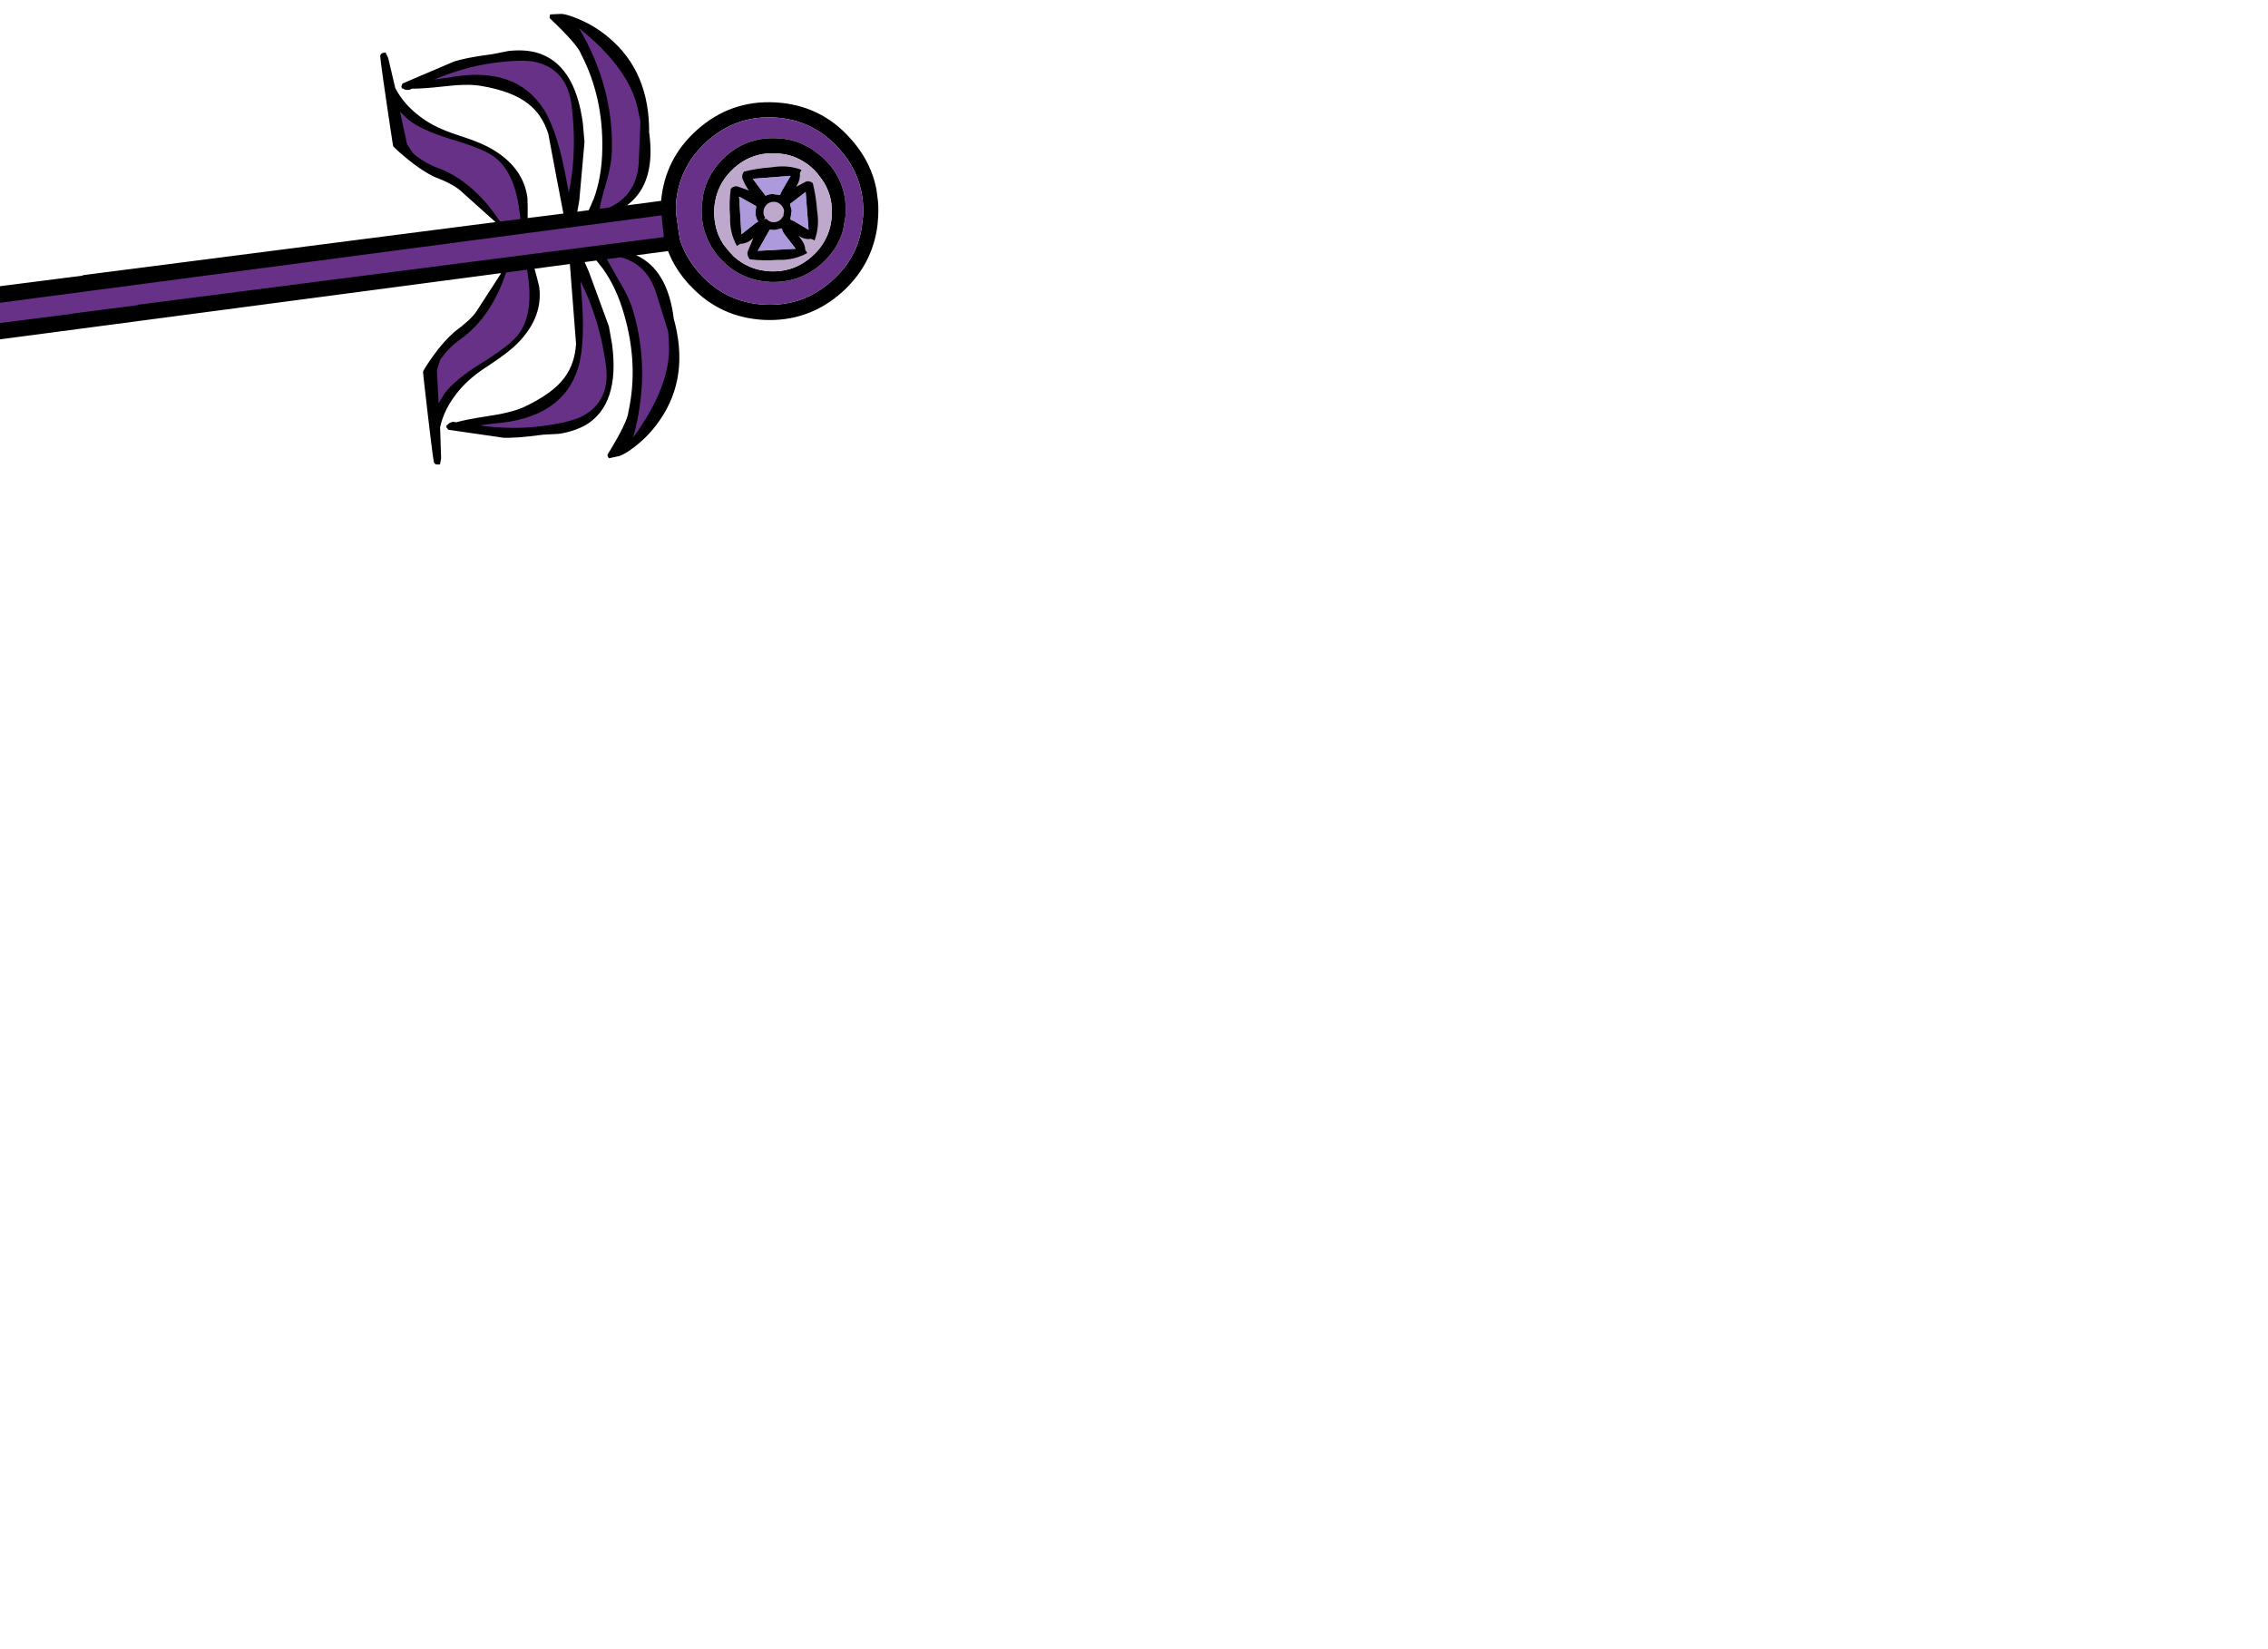 <?xml version="1.0" encoding="utf-8"?>
<!-- Generator: flash2svg, http://dissentgraphics.com/tools/flash2svg -->
<svg xmlns:xlink="http://www.w3.org/1999/xlink" id="sprite.__201571.__20(Items).__2F81" image-rendering="optimizeSpeed" baseProfile="basic" version="1.1" style="background-color:#ffffff" x="0px" y="0px" width="550px" height="400px" viewBox="0 0 550 400" enable-background="new 0 0 550 400" xmlns="http://www.w3.org/2000/svg">
  <defs>
    <symbol id="MovieClip.__2Fsprite.__201323" viewBox="-54.3 -129.95 108.7 259.9">
      <g id="Layer.__289">
        <use xlink:href="#Graphic.__2Fshape.__201372" id="Graphic.__2Fshape.__201373" width="108.7" height="259.9" x="-54.3" y="-129.95" transform="matrix(1 0 0 1 0 0)" overflow="visible"/>
      </g>
    </symbol>
    <symbol id="Graphic.__2Fshape.__201372" viewBox="-54.3 -129.95 108.7 259.9">
      <g id="Layer.__326">
        <g id="shape1479" transform="matrix(1 0 0 1 -54.299 -129.949)">
          <path id="path1388" transform="matrix(1 0 0 1 54.25 129.9)" fill="#000000" fill-opacity="1" d="M6.9,-129 L4.85,-129.45 C-2.3,-130.8 -8.9,-129.4 -14.9,-125.25 -20.95,-121.15 -24.6,-115.5 -25.95,-108.35 -27.3,-101.2 -25.9,-94.6 -21.75,-88.55 -17.85,-82.85 -12.55,-79.25 -5.9,-77.75 L-5.9,-69.4 -6.1,-69.75 C-9,-74.65 -14.55,-77.1 -22.7,-77.05 L-22.4,-77 C-32.3,-78.45 -40.45,-76.25 -46.9,-70.3 -49.05,-68.35 -50.85,-66.1 -52.3,-63.6 -53.35,-61.8 -53.95,-60.45 -54.05,-59.6 L-54.25,-57.25 C-54.4,-57 -54.15,-56.85 -53.4,-56.75 -48.55,-60.7 -45.3,-62.85 -43.65,-63.2 -36.3,-65.85 -28.45,-66.5 -20.2,-65.25 -15.8,-64.6 -11.9,-63.4 -8.5,-61.6 L-5.95,-60.05 -5.95,-57.25 -8.65,-58.1 -22.5,-61.2 -27,-61.4 C-36.85,-61.4 -43,-58.4 -45.55,-52.45 -46.35,-50.5 -46.75,-48.3 -46.8,-45.8 L-46.55,-41.95 C-46.55,-37.2 -46.35,-33.95 -45.95,-32.2 L-42.35,-19.3 -41.65,-18.9 -41.45,-19 -41.2,-18.9 -41.15,-19.2 C-40.8,-19.55 -40.6,-20.05 -40.6,-20.75 L-40.8,-21.4 C-40.55,-23.3 -40.4,-25.7 -40.35,-28.55 -40.3,-32.8 -39.95,-35.95 -39.3,-38 -37.8,-42.95 -35.85,-46.55 -33.5,-48.85 -31.5,-50.85 -28.9,-52.15 -25.65,-52.75 L-15.5,-53.3 -5.95,-53.85 -6,-45.1 -8.5,-45.45 -10.85,-45.7 C-15.65,-45.7 -19.8,-43.55 -23.35,-39.2 -24.75,-37.55 -26.4,-34.75 -28.25,-30.8 -29.85,-27.45 -31.55,-24.85 -33.4,-22.9 -35.85,-20.3 -38.55,-18.45 -41.5,-17.4 L-49,-16.65 -50.15,-16.25 -50.35,-16.25 -50.35,-16 -50.35,-15.85 C-50.35,-15.3 -50.15,-14.95 -49.7,-14.8 -49.2,-14.7 -42.25,-14.75 -28.9,-15 L-27.65,-15.05 C-27.5,-15 -26.3,-15.95 -24.1,-18 -21.9,-20.05 -20.15,-22.05 -18.9,-23.95 -17.4,-26.75 -16,-28.7 -14.75,-29.8 L-6.05,-37.25 -6.4,63.55 -6.3,63.95 -6.4,87.55 -6.35,87.9 -6.4,103.55 -6.3,103.95 -6.4,127.55 -6.15,128.2 -5.6,128.55 -5,128.5 C-3.9,129.45 -2.3,129.95 -0.2,129.95 3.6,129.95 5.7,129.05 6.15,127.25 L6.25,127.1 6.4,126.55 6.4,-37 14.85,-29.8 C16.1,-28.7 17.45,-26.75 19,-23.95 20.25,-22.05 21.95,-20.05 24.15,-18 26.35,-15.95 27.55,-15 27.75,-15.05 L29,-15 C42.35,-14.75 49.3,-14.7 49.8,-14.8 50.25,-14.95 50.45,-15.3 50.45,-15.85 L50.45,-16 50.45,-16.25 50.25,-16.25 49.1,-16.65 41.55,-17.4 C38.6,-18.45 35.95,-20.3 33.5,-22.9 31.65,-24.85 29.9,-27.45 28.35,-30.8 26.45,-34.75 24.8,-37.55 23.4,-39.2 19.85,-43.55 15.7,-45.7 10.9,-45.7 L8.6,-45.45 6.4,-45.15 6.4,-53.8 15.6,-53.3 25.75,-52.75 C28.95,-52.15 31.55,-50.85 33.6,-48.85 35.95,-46.55 37.85,-42.95 39.4,-38 40,-35.95 40.35,-32.8 40.4,-28.55 40.45,-25.7 40.6,-23.3 40.85,-21.4 L40.65,-20.75 C40.65,-20.05 40.85,-19.55 41.25,-19.2 L41.3,-18.9 41.5,-19 41.75,-18.9 42.4,-19.3 46.05,-32.2 C46.4,-33.95 46.6,-37.2 46.6,-41.95 L46.9,-45.8 C46.85,-48.3 46.4,-50.5 45.65,-52.45 43.1,-58.4 36.9,-61.4 27.05,-61.4 L22.6,-61.2 8.75,-58.1 6.4,-57.4 6.4,-60.3 8.6,-61.6 C11.95,-63.4 15.85,-64.6 20.3,-65.25 28.55,-66.5 36.4,-65.85 43.75,-63.2 45.4,-62.85 48.65,-60.7 53.5,-56.75 54.2,-56.85 54.5,-57 54.35,-57.25 L54.15,-59.6 C54,-60.45 53.45,-61.8 52.4,-63.6 50.95,-66.1 49.15,-68.35 47,-70.3 40.55,-76.25 32.4,-78.45 22.5,-77 L22.8,-77.05 C14.8,-77.1 9.35,-74.75 6.4,-70.05 L6.4,-77.8 8.6,-78.45 C10.75,-79.2 12.9,-80.3 14.95,-81.7 L15.6,-82.2 C21.25,-86.25 24.7,-91.75 26,-98.65 27.3,-105.8 25.9,-112.4 21.8,-118.4 18.05,-123.85 13.1,-127.35 6.9,-129z M6.9,-125.15 C11.8,-123.7 15.75,-120.75 18.75,-116.3 22.3,-111.15 23.5,-105.45 22.35,-99.3 21.2,-93.15 18.05,-88.3 12.85,-84.75 11.3,-83.7 9.75,-82.85 8.1,-82.2 L6.4,-81.6 4.4,-81.1 2.9,-81 -2.4,-80.95 -4.15,-81.15 -5.85,-81.5 C-11.2,-82.9 -15.5,-85.95 -18.75,-90.65 -22.3,-95.85 -23.5,-101.5 -22.35,-107.65 -21.2,-113.8 -18,-118.65 -12.8,-122.2 -7.65,-125.75 -1.95,-127 4.2,-125.85 L6.9,-125.15z"/>
          <path id="path1389" transform="matrix(1 0 0 1 54.25 129.9)" fill="#663187" fill-opacity="1" d="M6.9,-125.15 L4.2,-125.85 C-1.95,-127 -7.65,-125.75 -12.8,-122.2 -18,-118.65 -21.2,-113.8 -22.35,-107.65 -23.5,-101.5 -22.3,-95.85 -18.75,-90.65 -15.5,-85.95 -11.2,-82.9 -5.85,-81.5 L-4.15,-81.15 -2.4,-80.95 2.9,-81 4.4,-81.1 6.4,-81.6 8.1,-82.2 C9.75,-82.85 11.3,-83.7 12.85,-84.75 18.05,-88.3 21.2,-93.15 22.35,-99.3 23.5,-105.45 22.3,-111.15 18.75,-116.3 15.75,-120.75 11.8,-123.7 6.9,-125.15z M6.9,-120.6 C9.85,-119.35 12.35,-117.25 14.3,-114.4 17,-110.45 17.9,-106.05 17.05,-101.3 16.3,-97.25 14.4,-93.95 11.45,-91.35 L11.45,-91.4 9.75,-90.05 C8.8,-89.4 7.85,-88.9 6.9,-88.45 L6.4,-88.25 5.2,-87.8 2.95,-87.25 C1.2,-86.95 -0.55,-86.95 -2.4,-87.2 L-3.3,-87.35 -5.85,-88 C-9.4,-89.2 -12.25,-91.4 -14.5,-94.6 -17.25,-98.6 -18.15,-102.95 -17.25,-107.7 -16.9,-109.75 -16.25,-111.55 -15.3,-113.2 L-13.7,-115.5 -11.3,-117.9 -9.95,-118.95 C-6,-121.7 -1.65,-122.6 3.1,-121.7 L3.5,-121.65 6.9,-120.6z"/>
          <path id="path1392" transform="matrix(1 0 0 1 54.25 129.9)" fill="#000000" fill-opacity="1" d="M6.9,-120.6 L3.5,-121.65 3.1,-121.7 C-1.65,-122.6 -6,-121.7 -9.95,-118.95 L-11.3,-117.9 -13.7,-115.5 -15.3,-113.2 C-16.25,-111.55 -16.9,-109.75 -17.25,-107.7 -18.15,-102.95 -17.25,-98.6 -14.5,-94.6 -12.25,-91.4 -9.4,-89.2 -5.85,-88 L-3.3,-87.35 -2.4,-87.2 C-0.55,-86.95 1.2,-86.95 2.95,-87.25 L5.2,-87.8 6.4,-88.25 6.9,-88.45 C7.85,-88.9 8.8,-89.4 9.75,-90.05 L11.45,-91.4 11.45,-91.35 C14.4,-93.95 16.3,-97.25 17.05,-101.3 17.9,-106.05 17,-110.45 14.3,-114.4 12.35,-117.25 9.85,-119.35 6.9,-120.6z M14.5,-101.65 C13.85,-98.25 12.25,-95.5 9.65,-93.35 L8.5,-92.55 6.9,-91.55 6.4,-91.3 C5.25,-90.75 4.1,-90.4 2.95,-90.2 1.3,-89.95 -0.45,-89.95 -2.2,-90.25 L-2.4,-90.3 C-3.65,-90.55 -4.8,-90.95 -5.85,-91.45 -8.05,-92.5 -9.9,-94.1 -11.4,-96.25 -13.65,-99.5 -14.4,-103.1 -13.65,-106.95 -13.25,-109.25 -12.4,-111.25 -11.05,-112.95 -10.15,-114.15 -9.05,-115.2 -7.7,-116.1 L-5.75,-117.2 C-4.7,-117.75 -3.6,-118.1 -2.45,-118.35 -0.7,-118.7 1.15,-118.7 3.05,-118.35 4.25,-118.1 5.35,-117.75 6.4,-117.3 L6.9,-117.05 C9,-116 10.75,-114.45 12.2,-112.35 14.45,-109.1 15.2,-105.5 14.5,-101.65zM28.55,-75.1 C35.35,-74.65 42.55,-70.75 50.15,-63.5 40.1,-67.75 30,-69.1 19.85,-67.55 17.5,-67.2 14.75,-66.35 11.7,-64.95 L6.4,-62.85 6.4,-66.3 C8.15,-70.5 11.6,-73 16.8,-73.75 L25.75,-75.3 28.55,-75.1zM27.5,-29.2 C29.6,-24.6 31.65,-21.35 33.6,-19.5 L35.75,-17.8 27.7,-18.45 25.35,-19.55 C23.55,-21.15 22.05,-23.05 20.9,-25.3 18.05,-30.55 13.25,-34.85 6.4,-38.2 L6.4,-43.35 8.4,-43.35 C14.7,-43.35 19.2,-41.85 21.95,-38.9 23.5,-37.25 25.35,-34.05 27.5,-29.2zM2.55,91.4 L2.4,124.55 -2.4,125.15 -2.4,-77.4 2.9,-77.25 2.45,51.4 2.55,51.4 2.5,67.4 2.55,67.4 2.45,91.4 2.55,91.4zM-25.65,-75.3 L-16.7,-73.75 C-11.05,-72.9 -7.5,-70.05 -5.95,-65.15 L-5.95,-62.75 C-7.15,-63.05 -9.05,-63.8 -11.6,-64.95 -14.7,-66.35 -17.45,-67.2 -19.8,-67.55 -29.95,-69.1 -40.05,-67.75 -50.05,-63.5 -42.5,-70.75 -35.3,-74.65 -28.45,-75.1 L-25.65,-75.3zM-6,-43.35 L-6.05,-38.35 C-13,-34.95 -17.95,-30.6 -20.8,-25.3 -21.95,-23.05 -23.45,-21.15 -25.3,-19.55 L-27.6,-18.45 -35.65,-17.8 -33.5,-19.5 C-31.55,-21.35 -29.5,-24.6 -27.4,-29.2 -25.25,-34.05 -23.45,-37.25 -21.9,-38.9 -19.15,-41.85 -14.65,-43.35 -8.3,-43.35 L-6,-43.35z"/>
          <path id="path1395" transform="matrix(1 0 0 1 54.25 129.9)" fill="#BEA9CC" fill-opacity="1" d="M14.5,-101.65 C15.2,-105.5 14.45,-109.1 12.2,-112.35 10.75,-114.45 9,-116 6.9,-117.05 L6.4,-117.3 C5.35,-117.75 4.25,-118.1 3.05,-118.35 1.15,-118.7 -0.7,-118.7 -2.45,-118.35 -3.6,-118.1 -4.7,-117.75 -5.75,-117.2 L-7.7,-116.1 C-9.05,-115.2 -10.15,-114.15 -11.05,-112.95 -12.4,-111.25 -13.25,-109.25 -13.65,-106.95 -14.4,-103.1 -13.65,-99.5 -11.4,-96.25 -9.9,-94.1 -8.05,-92.5 -5.85,-91.45 -4.8,-90.95 -3.65,-90.55 -2.4,-90.3 L-2.2,-90.25 C-0.45,-89.95 1.3,-89.95 2.95,-90.2 4.1,-90.4 5.25,-90.75 6.4,-91.3 L6.9,-91.55 8.5,-92.55 9.65,-93.35 C12.25,-95.5 13.85,-98.25 14.5,-101.65z "/>
          <path id="path1398" transform="matrix(1 0 0 1 54.25 129.9)" fill="#663187" fill-opacity="1" d="M28.55,-75.1 L25.75,-75.3 16.8,-73.75 C11.6,-73 8.15,-70.5 6.4,-66.3 L6.4,-62.85 11.7,-64.95 C14.75,-66.35 17.5,-67.2 19.85,-67.55 30,-69.1 40.1,-67.75 50.15,-63.5 42.55,-70.75 35.35,-74.65 28.55,-75.1z M10.9,-55.8 L12.8,-56.45 12.85,-55.7 10.9,-55.8zM12.8,-56.45 L12.85,-55.7 C21.5,-55.35 27.75,-54.25 31.6,-52.5 39.45,-48.9 43,-41.5 42.35,-30.35 L42.35,-27.85 42.6,-27.85 C43.85,-32.7 44.5,-37.4 44.5,-42 44.5,-46.5 44.15,-49.7 43.5,-51.65 41.75,-56.7 37.9,-59.25 31.95,-59.25 25.2,-59.25 18.85,-58.3 12.8,-56.45zM42.35,-27.85 L42.6,-27.85 42.35,-27 42.35,-27.85z"/>
          <path id="path1409" transform="matrix(1 0 0 1 54.25 129.9)" fill="#663187" fill-opacity="1" d="M27.5,-29.2 C25.35,-34.05 23.5,-37.25 21.95,-38.9 19.2,-41.85 14.7,-43.35 8.4,-43.35 L6.4,-43.35 6.4,-38.2 C13.25,-34.85 18.05,-30.55 20.9,-25.3 22.05,-23.05 23.55,-21.15 25.35,-19.55 L27.7,-18.45 35.75,-17.8 33.6,-19.5 C31.65,-21.35 29.6,-24.6 27.5,-29.2z "/>
          <path id="path1412" transform="matrix(1 0 0 1 54.25 129.9)" fill="#663187" fill-opacity="1" d="M2.55,91.4 L2.45,91.4 2.55,67.4 2.5,67.4 2.55,51.4 2.45,51.4 2.9,-77.25 -2.4,-77.4 -2.4,125.15 2.4,124.55 2.55,91.4z "/>
          <path id="path1415" transform="matrix(1 0 0 1 54.25 129.9)" fill="#663187" fill-opacity="1" d="M-25.65,-75.3 L-28.45,-75.1 C-35.3,-74.65 -42.5,-70.75 -50.05,-63.5 -40.05,-67.75 -29.95,-69.1 -19.8,-67.55 -17.45,-67.2 -14.7,-66.35 -11.6,-64.95 -9.05,-63.8 -7.15,-63.05 -5.95,-62.75 L-5.95,-65.15 C-7.5,-70.05 -11.05,-72.9 -16.7,-73.75 L-25.65,-75.3z M-12.7,-56.45 L-10.85,-55.8 -12.75,-55.7 -12.7,-56.45zM-12.75,-55.7 L-12.7,-56.45 C-18.75,-58.3 -25.15,-59.25 -31.85,-59.25 -37.8,-59.25 -41.65,-56.7 -43.4,-51.65 -44.05,-49.7 -44.4,-46.5 -44.4,-42 -44.4,-38.15 -43.95,-34.2 -43.05,-30.15 L-42.3,-30.35 C-42.95,-41.5 -39.35,-48.9 -31.5,-52.5 -27.65,-54.25 -21.4,-55.35 -12.75,-55.7zM-42.3,-30.35 L-42.3,-27 -42.5,-27.85 -43.05,-30.15 -42.3,-30.35z"/>
          <path id="path1426" transform="matrix(1 0 0 1 54.25 129.9)" fill="#663187" fill-opacity="1" d="M-6,-43.35 L-8.3,-43.35 C-14.65,-43.35 -19.15,-41.85 -21.9,-38.9 -23.45,-37.25 -25.25,-34.05 -27.4,-29.2 -29.5,-24.6 -31.55,-21.35 -33.5,-19.5 L-35.65,-17.8 -27.6,-18.45 -25.3,-19.55 C-23.45,-21.15 -21.95,-23.05 -20.8,-25.3 -17.95,-30.6 -13,-34.95 -6.05,-38.35 L-6,-43.35z "/>
        </g>
      </g>
      <g id="Layer.__327">
        <g id="shape1523" transform="matrix(1 0 0 1 -10.549 -115.049)">
          <path id="path1429" transform="matrix(1 0 0 1 10.5 115)" fill="#000000" fill-opacity="1" d="M8,-112.6 L8.5,-113.4 C6.35,-114.55 4,-115.05 1.4,-114.95 -0.85,-115.1 -3.1,-115.05 -5.35,-114.8 -5.8,-114.35 -6,-113.85 -5.95,-113.3 L-5.8,-112.9 -5,-110.7 -5.05,-110.7 -5.85,-111.3 C-6.6,-111.75 -7.4,-112 -8.15,-112 L-8.9,-112.5 C-10.05,-110.35 -10.55,-107.95 -10.45,-105.35 -10.6,-103.1 -10.55,-100.85 -10.3,-98.6 -9.85,-98.2 -9.35,-98 -8.8,-98 L-8.4,-98.1 C-7.35,-98.35 -6.45,-98.75 -5.6,-99.2 L-6.8,-96.85 -7,-96.4 C-7.1,-95.85 -6.95,-95.35 -6.6,-94.9 -4.4,-94.3 -2.2,-93.95 0.05,-93.85 2.65,-93.4 5.1,-93.65 7.35,-94.55 L6.95,-95.4 C7.05,-96.15 6.95,-96.9 6.6,-97.7 L6.1,-98.55 6,-98.75 9,-97 9.4,-96.85 C9.95,-96.8 10.5,-96.9 11,-97.25 11.55,-99.5 11.9,-101.7 12,-103.95 12.45,-106.5 12.2,-108.95 11.3,-111.25 L10.45,-110.85 C9.7,-110.95 8.95,-110.8 8.2,-110.4 L7.3,-109.95 6.9,-109.7 7.4,-110.4 C7.85,-111.15 8.05,-111.85 8,-112.6z M6.3,-106.5 L9.9,-108.6 9.2,-99.4 4.5,-102.95 4.75,-104.15 4.55,-105.85 5.65,-106.15 6.3,-106.5zM0.6,-108.85 L-1.05,-108.65 -3.45,-112.8 5.75,-112.3 3.2,-109.05 2.8,-108.4 2.65,-108.25 0.6,-108.85zM1.45,-106.7 L1.65,-106.8 1.65,-106.6 2.2,-106.15 C2.65,-105.65 2.9,-105.05 2.85,-104.35 2.8,-103.6 2.5,-103.05 1.95,-102.65 L1.75,-102.4 1.8,-101.9 1.4,-102.25 C1.05,-102.05 0.7,-101.95 0.25,-102 -0.45,-102.05 -1.05,-102.3 -1.5,-102.85 -1.95,-103.3 -2.15,-103.9 -2.1,-104.65 -2.05,-105.35 -1.8,-105.9 -1.25,-106.35 -0.75,-106.8 -0.15,-107.05 0.55,-107 L1.45,-106.7zM2.2,-100.45 L2.25,-100.2 2.6,-99.55 4.7,-96 -4.45,-96.65 -1.6,-100.45 0.05,-100.05 C0.8,-100 1.55,-100.1 2.2,-100.45zM-3.9,-106.75 L-3.55,-106.55 -4,-104.7 C-4.05,-104.1 -4,-103.55 -3.8,-103.05 -5.25,-102.2 -6.75,-101.35 -8.3,-100.5 L-7.8,-109.7 -4.5,-107.15 -3.9,-106.75z"/>
          <path id="path1430" transform="matrix(1 0 0 1 10.5 115)" fill="#AC9ADD" fill-opacity="1" d="M6.3,-106.5 L5.65,-106.15 4.55,-105.85 4.75,-104.15 4.5,-102.95 9.2,-99.4 9.9,-108.6 6.3,-106.5z "/>
          <path id="path1433" transform="matrix(1 0 0 1 10.5 115)" fill="#AC9ADD" fill-opacity="1" d="M0.6,-108.85 L2.65,-108.25 2.8,-108.4 3.2,-109.05 5.75,-112.3 -3.45,-112.8 -1.05,-108.65 0.6,-108.85z "/>
          <path id="path1439" transform="matrix(1 0 0 1 10.5 115)" fill="#AC9ADD" fill-opacity="1" d="M2.2,-100.45 C1.55,-100.1 0.8,-100 0.05,-100.05 L-1.6,-100.45 -4.45,-96.65 4.7,-96 2.6,-99.55 2.25,-100.2 2.2,-100.45z "/>
          <path id="path1442" transform="matrix(1 0 0 1 10.5 115)" fill="#AC9ADD" fill-opacity="1" d="M-3.9,-106.75 L-4.5,-107.15 -7.8,-109.7 -8.3,-100.5 C-6.75,-101.35 -5.25,-102.2 -3.8,-103.05 -4,-103.55 -4.05,-104.1 -4,-104.7 L-3.55,-106.55 -3.9,-106.75z "/>
        </g>
      </g>
    </symbol>
  </defs>
  <g id="sprite.__201571.__20(Items).__2F81">
    <g id="Layer.__233">
      <use xlink:href="#MovieClip.__2Fsprite.__201323" id="MovieClip.__2Fsprite.__201324" width="108.7" height="259.9" x="-54.3" y="-129.95" transform="matrix(0.131 0.991 -0.991 0.131 84 64.8)" overflow="visible"/>
    </g>
  </g>
</svg>